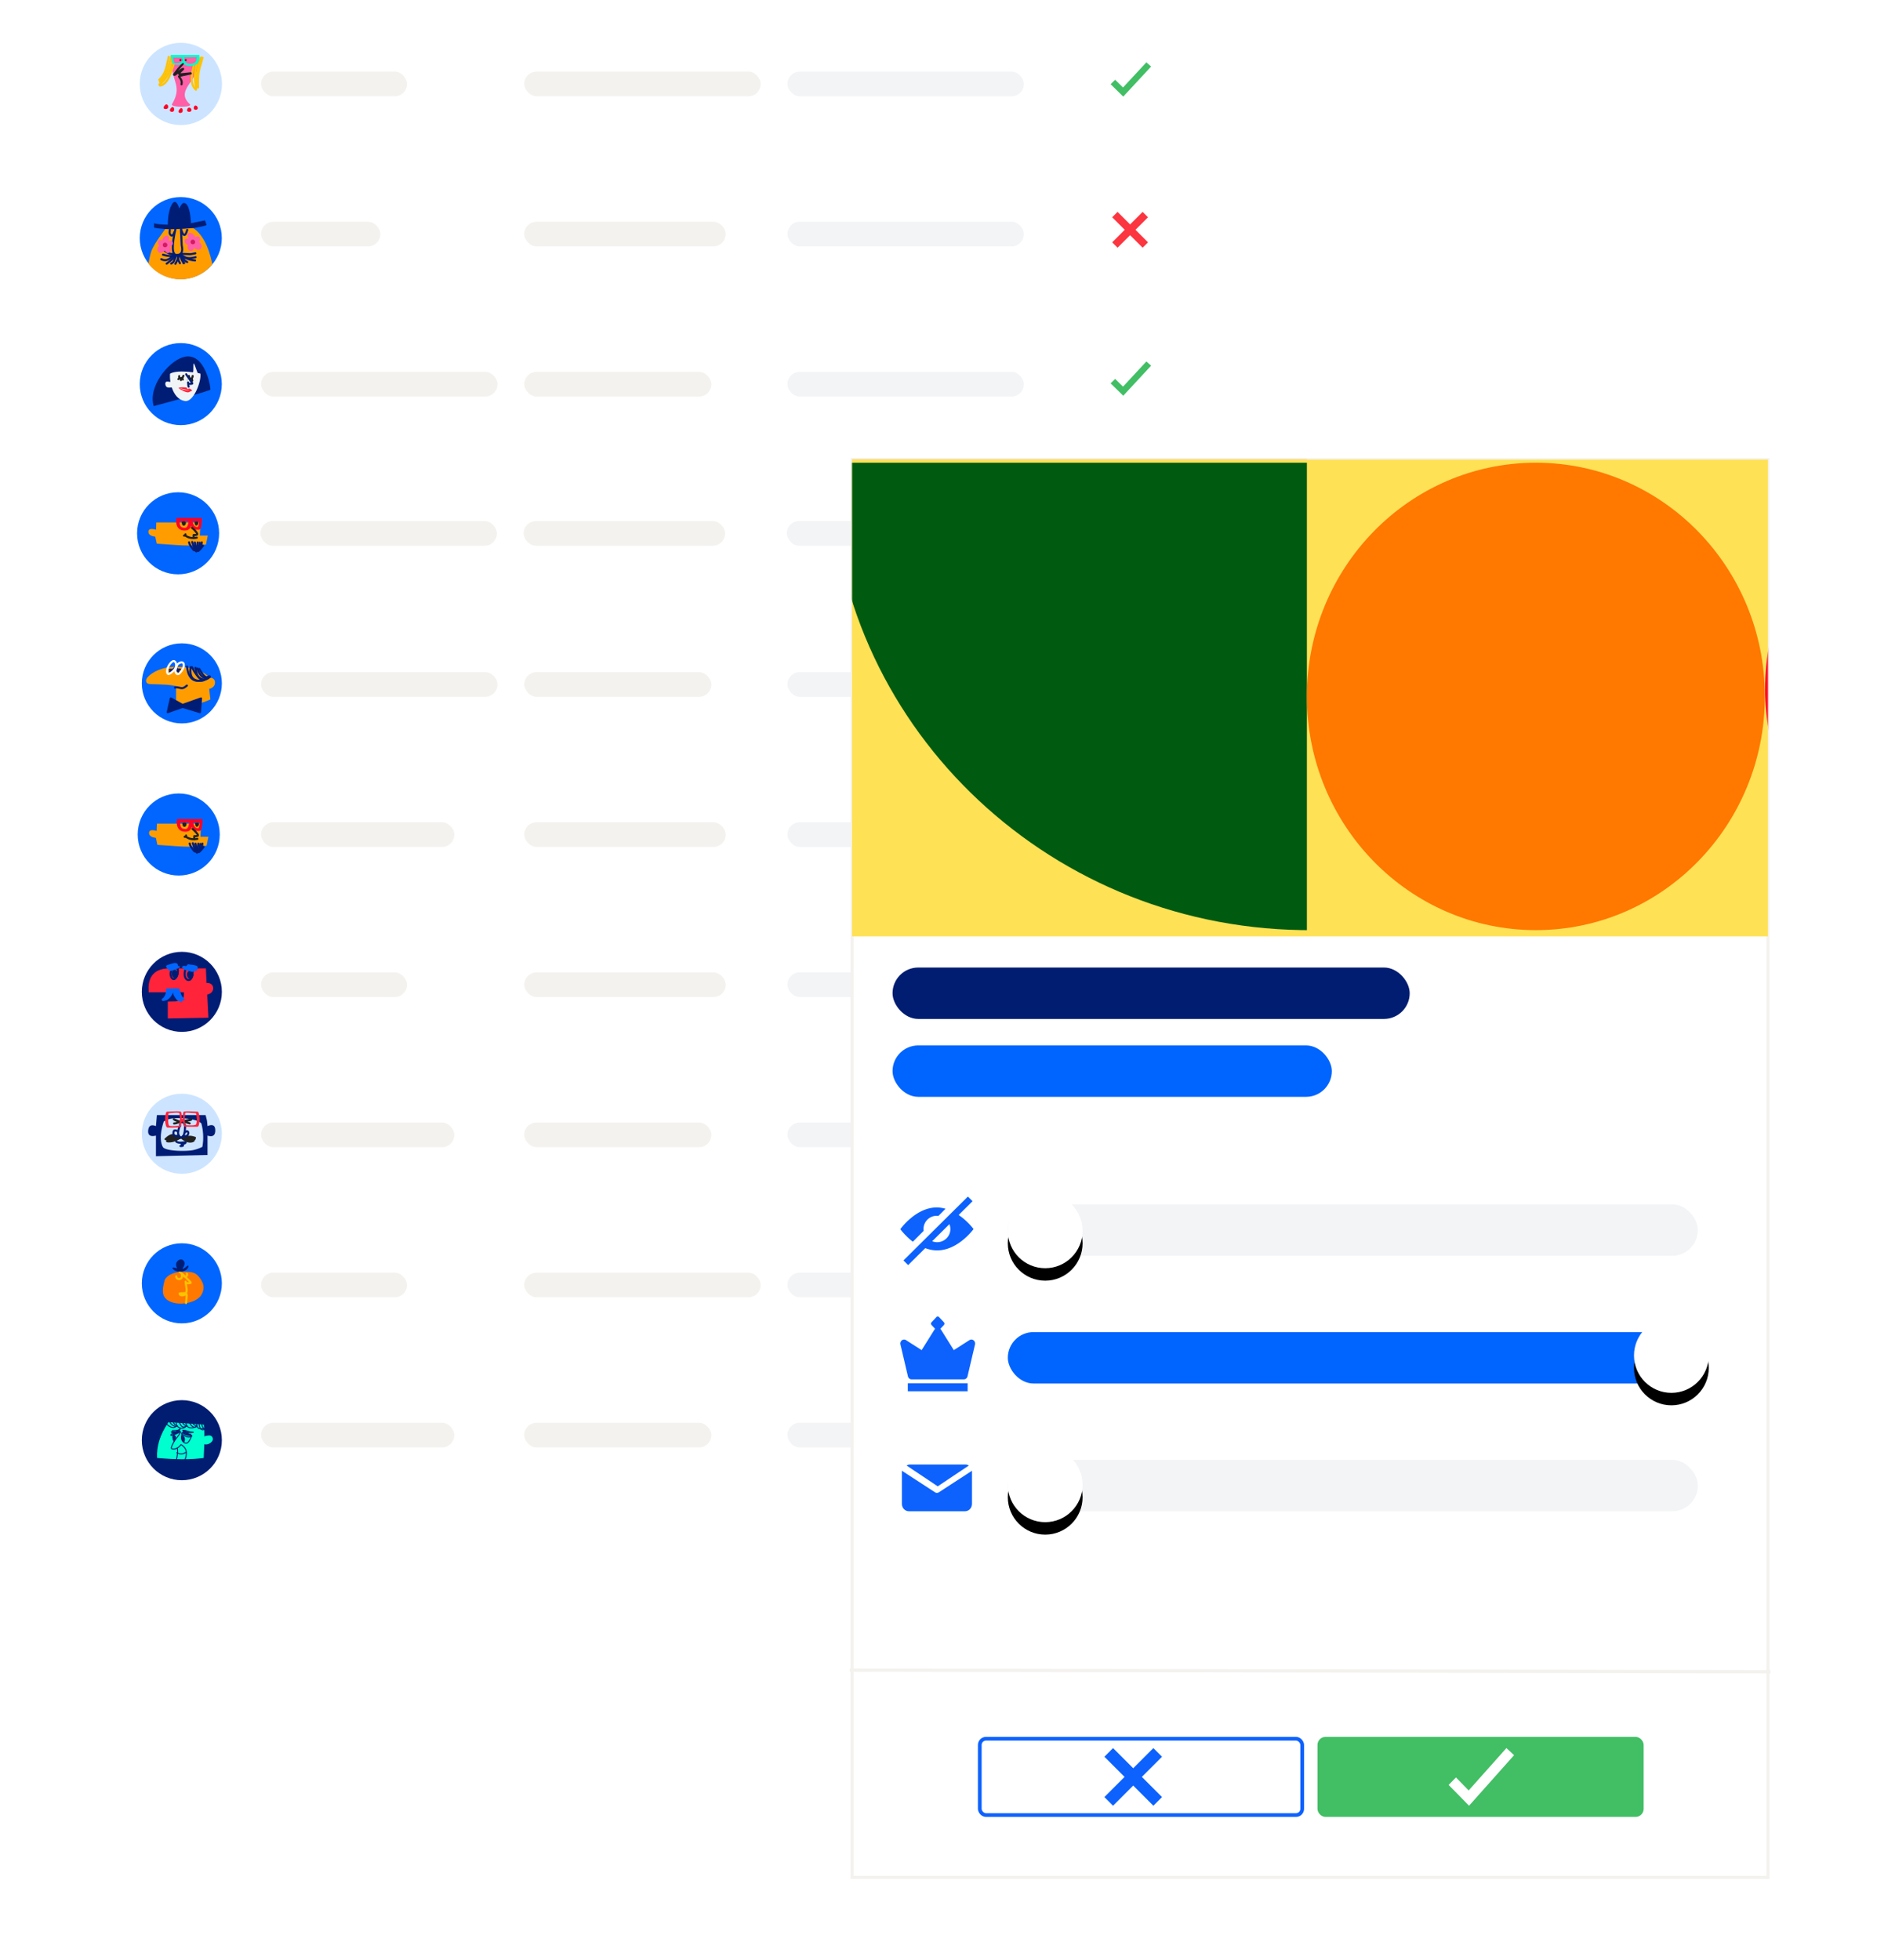 <svg xmlns="http://www.w3.org/2000/svg" xmlns:xlink="http://www.w3.org/1999/xlink" width="1205" height="1258" xmlns:v="https://vecta.io/nano"><style><![CDATA[.B{stroke-linejoin:round}.C{stroke-width:1.32}.D{stroke-linecap:round}.E{fill:#fff}.F{fill-rule:nonzero}.G{fill:#f2f4f6}.H{stroke:#001d75}.I{fill:#f4f2ee}.J{stroke:#212121}.K{fill:#001d75}.L{fill:#06f}.M{fill:#ff9d00}.N{fill:#212121}.O{fill:#ff0025}.P{stroke:#ffc200}.Q{fill:#ff243a}.R{fill:#001d71}.S{fill:#42be65}.T{fill:#0d62fe}.U{filter:url(#E)}]]></style><defs><filter x="-9.1%" y="-1.1%" width="110.6%" height="102.2%" id="A"><feOffset dy="1" in="SourceAlpha"/><feGaussianBlur stdDeviation="2"/><feColorMatrix values="0 0 0 0 0 0 0 0 0 0.161 0 0 0 0 0.349 0 0 0 0.1 0" result="C"/><feMerge><feMergeNode in="C"/><feMergeNode in="SourceGraphic"/></feMerge></filter><filter x="-19.0%" y="-200.0%" width="138.0%" height="500.0%" ><feOffset dy="24" in="SourceAlpha"/><feGaussianBlur stdDeviation="16"/><feColorMatrix values="0 0 0 0 0.352 0 0 0 0 0.352 0 0 0 0 0.352 0 0 0 0.1 0" result="C"/><feMerge><feMergeNode in="C"/><feMergeNode in="SourceGraphic"/></feMerge></filter><filter x="-15.5%" y="-10.2%" width="131.1%" height="120.4%" id="C"><feOffset dy="16" in="SourceAlpha"/><feGaussianBlur stdDeviation="16"/><feColorMatrix values="0 0 0 0 0 0 0 0 0 0.161 0 0 0 0 0.349 0 0 0 0.1 0" result="C"/><feMerge><feMergeNode in="C"/><feMergeNode in="SourceGraphic"/></feMerge></filter><circle id="D" cx="126" cy="169" r="24"/><filter x="-58.3%" y="-41.7%" width="216.7%" height="216.7%" id="E"><feOffset dy="8" in="SourceAlpha"/><feGaussianBlur stdDeviation="8"/><feColorMatrix values="0 0 0 0 0 0 0 0 0 0.161 0 0 0 0 0.349 0 0 0 0.1 0"/></filter><circle id="F" cx="528" cy="249" r="24"/><circle id="G" cx="126" cy="332" r="24"/><path id="H" d="M0 0h588v306H0z"/><path id="I" d="M0 0h705v88.44H0z"/><path id="J" d="M26.34 0C11.793 0 0 11.793 0 26.34s11.793 26.34 26.34 26.34 26.34-11.793 26.34-26.34S40.888 0 26.34 0z"/><path id="K" d="M25.433 17.722c3.122 0 6.957-.196 11.505-.59l1.18-5.792h-5.113l.393-8.443H5.078L4.905 7.58C1.635 6.67 0 7.097 0 8.865s1.463 2.822 4.4 3.164l.983 4.516c10.25.785 16.937 1.178 20.06 1.178z"/><path id="L" d="M.2.672c-.14 2.465 2.05 3.093 2.658.824C3.323-.235.797-.4 0 .672"/><path id="M" d="M8.455.28c.043.525.01 1.06.13 1.574.51 2.226 3.29.066 1.815-1.794"/><path id="N" d="M34.106.001c.606 0-.11 5.4-.492 6.495-.483 1.377-1.622 1.08-2.852 1.08a9.02 9.02 0 0 1-1.025-.047c-.51-.62-1.173-1.313-1.892-1.94l-.55-.456.136.798-.175-.278c-.745 1.88-2.246 2.414-4.067 2.414-4.2 0-5.89-3.207-5.217-8.066h16.132zm-8.366 2.19H20.05v.028c-.072 1.167.06 2.072.373 2.72l.188.328c.496.732 1.38 1.114 2.78 1.114.953 0 1.608-.612 2.026-2.115l.113-.454.08-.462.078-.62.054-.538zm6.757 0h-4.214c.598 2.452 1.388 3.518 2.854 3.678l.413.02c.06 0 .09-.013.147-.066.118-.112.247-.334.366-.673.194-.553.33-1.33.4-2.32l.035-.64z"/><path id="O" d="M27.953 6.314c1.978 1.562 3.73 3.835 3.43 4.2-.393.49-1.816.592-2.163.393-.28-.16-.153.057-.153 1.887"/><path id="P" d="M23.633 11.268c2.316 1.718 4.886 1.936 7.424 1.415"/><path id="Q" d="M26.113 15.677c.496 1.983 1.667 3.233 2.906 4.893"/><path id="R" d="M28.138 15.46c1.354 4.284 1.053 2.457 1.36 5.387"/><path id="S" d="M29.823 15.77c.405 4.165.356 2.433.356 5.186"/><path id="T" d="M32.87 15.924c-.11 2.02-.644 3.63-1.654 5.37"/><path id="U" d="M34.244 15.723c-.185 1.97-.746 3.866-2.072 5.402"/><path id="V" d="M35.002 17.838c-1.637 2.193-1.835 2.866-4.282 3.442"/><path id="W" d="M25.698 0C11.505 0 0 11.505 0 25.698s11.505 25.698 25.698 25.698S51.396 39.89 51.396 25.698 39.89 0 25.698 0z"/><path id="X" d="M12.992 3.144c-.064 1.015.924 1.274 1.198.34.21-.713-.93-.78-1.29-.34"/><path id="Y" d="M4.036 9.15c-.154-1.007.025-1.7.535-2.082.928-.693 2.176.496 2.302 1.377.15 1.042-.667 2.663-1.452 2.4-.75-.25-1.212-.816-1.385-1.697z"/></defs><g transform="translate(62 8)" fill="none" fill-rule="evenodd"><g filter="url(#A)"><g transform="translate(0 481.8)"><use xlink:href="#I" class="E"/><g transform="translate(26.4 18.48)"><use xlink:href="#J" class="F L"/><g transform="translate(7.27 16.448)"><g transform="translate(0 .007)"><use xlink:href="#K" class="M"/><g transform="translate(21.203 2.12)" class="N"><use xlink:href="#L"/><use xlink:href="#M"/></g><use xlink:href="#N" class="F O"/><g class="B C D J"><use xlink:href="#O"/><use xlink:href="#P"/></g><g class="H B C D"><use xlink:href="#Q"/><use xlink:href="#R"/><use xlink:href="#S"/><path d="M31.616 15.77l-.928 5.695"/><use xlink:href="#T"/><use xlink:href="#U"/><use xlink:href="#V"/></g><path d="M23.8 10.55c-.148.398-.443.79-.935.813" class="B C D J"/></g></g></g><g class="I"><rect x="274.56" y="36.96" width="129.36" height="15.84" rx="7.92"/><rect x="105.6" y="36.96" width="124.08" height="15.84" rx="7.92"/></g><rect x="443.52" y="36.96" width="151.8" height="15.84" rx="7.92" class="G"/></g><g transform="translate(0 770.88)"><use xlink:href="#I" class="E"/><g transform="translate(29.04 18.12)"><use xlink:href="#W" class="F L"/><g transform="translate(13.489 10.349)"><g transform="translate(0 7.907)"><path d="M1.888 4.198C4.966.358 10.754-.158 15.59.034s6.472 1.344 8.895 5.063 1.882 6.618.503 9.364C21.756 20.896 6.5 22.878 1.466 16.824-1.222 13.598.46 8.442 1.24 5.123l.65-.925z" fill="#ff7800"/><g class="B C D P"><path d="M12.994 2.047c.9 2.174 3.396.718 2.406-.822"/><path d="M10.717.175c1.746.886 2.874 2.447 4.33 3.8l2.335 2.324c.216.24.633.525.507.82-.115.27-2.855.476-3.096.037-.124-.227-.16-1.016-.152-.758.077 2.376 1.038 4.857.47 6.783-.305 1.03-4.566.326-4.392.94.37 1.302 1.863 1.403 4.48.305.26.527.107 1.168.076 1.752l-.38 3.94"/><path d="M8.616 2.932c-.187 1.473 1.832 2.404 3.143 1.32.88-.73.405-1.675.39-2.676"/></g></g><path d="M9.135 5.642c-.632-1.22-.942-2.762-.13-4.04 1.216-1.916 3.8-2.34 4.8-.015.776 1.805-1.1 4.035-1.048 4.26C13.05 7.125 17.212 2 16.41 4.74c-1.002 3.42-6.674 4-9.158 2.08s-.143-1.895 1.37-1.184l.514.005z" class="K"/></g></g><g class="I"><rect x="274.56" y="36.96" width="151.8" height="15.84" rx="7.92"/><rect x="105.6" y="36.96" width="93.72" height="15.84" rx="7.92"/></g><rect x="443.52" y="36.96" width="151.8" height="15.84" rx="7.92" class="G"/></g><g transform="translate(0 674.52)"><use xlink:href="#I" class="E"/><g transform="translate(29.04 18.48)"><use xlink:href="#W" fill="#cce4ff" class="F"/><g transform="translate(4.07 11.279)"><path d="M36.885 2.44l.786 3.136c.14.628.286 1.935.437 3.92 3.318-1.394 4.978-.465 4.978 2.788s-1.66 4.356-4.978 3.31v12.46L5 28.838V15.595c-3.6.87-5.27-.232-4.978-3.31S1.983 8.277 5 9.496l.61-7.057h31.263zM9.988 6.62c-2.27 7.086-2.474 12.488-.61 16.205 1.185 2.364 11.198 2.995 17.728 2.352 2.492-.245 5.054-1.03 7.685-2.352.453-2.404.627-4.872.524-7.405a35.96 35.96 0 0 0-1.135-7.58C32.606 6.1 28.763 4.995 22.65 4.53s-10.334.232-12.663 2.09z" class="K"/><g class="J B C D"><path d="M20.99 5.747l-5.225.53c1.23.235 2.337-.17 3.534-.32.346-.044.83-.306 1.046-.033.176.222-.533.224-.745.412-.503.447-.882 1.02-1.38 1.473-.32.29-.708.496-1.063.745" transform="matrix(.883 .469 -.469 .883 5.509 -7.791)"/><g transform="translate(10.806 12.717)"><path d="M1.098 7.3c.727-2.287 2.277-5.122 4.2-4.7.88.188.844-.202 1.498-.402.526-.16.483-.577 1.106-.673.094-.014-.195-.03-.285 0-.227.073-.262.226-.465.35-.338.21-.816.217-1.104.5L1.6 6.803c-.41.444.98-.716 1.412-1.14.762-.75 1.404-1.617 2.158-2.376.428-.43.88-.845 1.38-1.188.368-.253.74-.27 1.157-.43.145-.056-.46.023-.333.112.22.155.985-.173.808.03-1.318 1.524-3.818 3.102-5.298 4.7-.236.253-.802 1.114-.54.887L7.14 2.81c.18-.165.385-.303.603-.412.293-.147.955-.675.92-.35-.045.414-.687.484-.968.792-1.13 1.244-.8 1.435-2 2.455L2.89 7.466c-.157.14-.47.635-.27.57C4.94 7.284 7.04 5.116 8.313 3.14c.1-.14-.027-.364.08-.49.127-.15.693-.117.54-.238v-.38c-.087-.07-.2.095-.3.143" transform="matrix(.883 .469 -.469 .883 2.83 -1.802)"/><path d="M11.004 2.832C12.39 4.98 14.15 7.126 17 7.267c.258.013-.37-.365-.587-.507-.76-.5-1.627-.837-2.332-1.4-.873-.71-3.347-2.954-2.364-2.407 1.576.876 2.718 2.377 4.188 3.42.52.37 1.13.615 1.745.792.344.1-.635-.338-.92-.554l-2.95-2.376c-.686-.6-1.214-1.007-1.77-1.73-.3-.39.58.447.992.717.588.386 1.252.652 1.824 1.062.554.397.986.947 1.54 1.346.484.35.988.7 1.554.887.135.045-.03-.295-.11-.412a3.85 3.85 0 0 0-.745-.807l-2.87-2.06c-.323-.215-1.39-.69-1.03-.54l2.506 1.157c.757.434 1.442.984 2.14 1.505.16.118.317.248.43.412.03.044-.115.014-.16-.016l-1.142-.666-1.95-1.44c-.734-.472-1.54-.825-2.284-1.283-.118-.073-.807.15-.69.075.313-.204 1.547.508 1.76.606 1.897.87 2.995.822 4.768 2.203.215.168.777.407.57.586-.327.284-.967-.23-1.3.047-.348.3 1.933.834-.08.5-.267-.046-.554-.084-.777-.238-5.812-4.03-1.954-2.033-4.996-3.532" transform="matrix(.946 -.326 .326 .946 -.743 5.171)"/></g></g><g class="B C D"><g class="H"><path d="M19.193 12.895c-.7-.332-1.467-.798-2.315-.535-.713.22-.653 1.684-.628 2.074.1 1.406 1.9 1.9 2.97 1.357"/><path d="M23.49 13.605c2.586-2.332 3.088 1.348 1.092 2.225-.707.31-1.322.17-2.053.117"/><path d="M20.473 8.38c.177 2.607.05-1.09-1.19 4.445-.48 2.136 1.29 5.527 3.187 3.053 1.007-1.312 1.08-3.2 1.157-4.825.043-.915.277-2.81-.84-3.37-.907-2.044-1.127-2.69-.662-1.934"/></g><path d="M23.407 5.975c1.406-.042 2.826.077 4.217-.125 1.104-.16-2.23-.032-3.346-.001-.393.01-1.083-.256-1.173.126-.093.395.616.54.967.744.774.452 1.597.813 2.395 1.22" transform="matrix(.985 -.174 .174 .985 -.803 4.527)" class="J"/></g><path d="M18.284 0c.736 0 1.482.053 2.24.16l.142.02a.7.7 0 0 1 .586.576 21.57 21.57 0 0 1 .273 4.166c.198.143.458.11.782-.098a21.55 21.55 0 0 1 .276-4.068.7.7 0 0 1 .563-.572L23.17.18l.142-.02C24.07.053 24.818 0 25.554 0l.173.001 5.86.234c.312.016.585.214.695.504l.01.024.03.085c.44 1.307.658 2.766.658 4.38 0 1.54-.204 2.88-.613 4.02a1.05 1.05 0 0 1-.949.693h-.027l-.42.003a94.37 94.37 0 0 1-2.216-.009l-.375-.007-4.6-.002c-.5.003-.93-.347-1.032-.833l-.005-.026-.024-.134-.283-2.1c-.335-.36-.68-.388-1.033-.084-.096.874-.243 1.745-.44 2.615l-.034.147c-.107.46-.5.8-.982.808l-2.092.074-2.385.07-.305.006-2.334.006-.21-.002a1.05 1.05 0 0 1-.975-.689c-.52-1.43-.778-2.945-.778-4.546 0-1.613.22-3.073.658-4.38l.03-.085c.104-.303.383-.512.704-.528l.992-.05L18.284 0zm-.873.87l-.138.005-3.678.335-.257.03a.35.35 0 0 0-.306.313l-.02.213c-.318 3.464-.22 5.866.293 7.205.228.594 2.47.68 6.724.26l.038-.324.304-4.28-.001-.037c-.03-.955-.143-2.138-.34-3.55C19.258.897 18.385.84 17.41.87zm8.034 0L25.35.868c-.915-.026-1.43.034-1.543.177l-.026.19-.315 3.358-.002.088c-.02.954.086 2.355.322 4.203 4.43.246 6.758.072 6.986-.523.523-1.364.54-3.636.048-6.818a.35.35 0 0 0-.313-.294l-.775-.07-4.286-.31z" class="Q"/><path d="M18 19.398c1.747 1.424 4.897.357 6.074.474.062.006.054.155 0 .186l-.394.393c-.263.153-.55.278-.85.33-.457.08-1.1-.3-1.39.062-.218.272.592.39.81.662.748.945-1.33.776-1.514.786" class="B C D H"/></g></g><g class="I"><rect x="274.56" y="36.96" width="120.12" height="15.84" rx="7.92"/><rect x="105.6" y="36.96" width="124.08" height="15.84" rx="7.92"/></g><rect x="443.52" y="36.96" width="151.8" height="15.84" rx="7.92" class="G"/></g><g transform="translate(0 578.16)"><use xlink:href="#I" class="E"/><g class="I"><rect x="274.56" y="36.96" width="129.36" height="15.84" rx="7.92"/><rect x="105.6" y="36.96" width="93.72" height="15.84" rx="7.92"/></g><rect x="443.52" y="36.96" width="151.8" height="15.84" rx="7.92" class="G"/></g><g transform="translate(0 867.24)"><use xlink:href="#I" class="E"/><path fill="#fb3640" d="M675 35.215l-3.455-3.455-8.045 8.047-8.045-8.047L652 35.215l8.045 8.045L652 51.305l3.455 3.455 8.045-8.045 8.045 8.045L675 51.305l-8.045-8.045z"/><g class="I"><rect x="274.56" y="36.96" width="120.12" height="15.84" rx="7.92"/><rect x="105.6" y="36.96" width="124.08" height="15.84" rx="7.92"/></g><rect x="443.52" y="36.96" width="151.8" height="15.84" rx="7.92" class="G"/></g><use xlink:href="#I" class="E"/><g transform="translate(27.72 18.48)"><path d="M26.4 0C11.82 0 0 11.82 0 26.4s11.82 26.4 26.4 26.4 26.4-11.82 26.4-26.4S40.98 0 26.4 0z" fill="#cce4ff" class="F"/><g transform="translate(12.543 7.645)"><g transform="translate(8.004 .478)" fill="#ff5fa7"><path d="M17.68 3.07c-.626 13.938-15.8 19.106-6.1 28.19 2.318 2.17-12.7 2.2-11.42 0C7.042 19.514-.154 17.008.003 4.323A15.65 15.65 0 0 1 .608.136C8.162-.078 13.696.117 17.2.72c.28.048.436.83.47 2.35z"/></g><g class="B C D P"><path d="M27.714 1.91c-.83 3.61-2.413 7.313-2.718 11.022-.222 2.688-.1 5.394-.15 8.09"/><path d="M26.758 1.792c-1.865 4.7-2.588 8.9-2.764 13.98-.138 3.982-.537 3 .258 4.657"/><path d="M24.25 4.66c-1.75 7.223-1.83 9.558-.606 16.963"/><path d="M23.533 22.458c-4.34-3.9-2.523-10.708-1.36-15.53"/></g><path d="M15.116 3.464c.264 1.304.192 2.178-.216 2.622-2.166 2.36-3.01 3.267-5.445 6.626-.033.046-.023.166.033.167.27.003.572-.006.795-.16 1.562-1.07 2.77-2.694 4.5-3.465 2.328-1.038-3.194 2.55-1.857 3.248.546.286 10.093-1.028 7.006-.412s-7.67 1.47-7.286 1.972c1.605 2.095 2 3.054 1.605 4.93" class="B C D J"/><g class="P B C D"><path d="M9.318 5.973C7.916 9.7 6.04 18.778.518 19.83c-.07.013-.106-.095-.16-.142"/><path d="M8.48 3.464C7.212 9.757 5.336 15.317.12 18.994"/><path d="M7.765 1.075c-1.62 5.86-2.44 12.23-7.406 16.246"/><path d="M6.092 1.314C4.594 7.598 4.43 11.733 0 16.127"/></g><path d="M7.623.052c-.677 0 .407 4.177.832 5.142.36.816 1.35 1.23 2.97 1.247 1.793.055 3.04-.354 3.74-1.228l.107-.138c.832 1.67 2.51 2.145 4.543 2.145 4.703 0 6.58-2.85 5.827-7.167H7.623zm8.302 1.595l7.998-.112.002.03c.106 1.376-.133 2.4-.67 3.08L23.2 4.7c-.643.756-1.84 1.15-3.653 1.15-1.24 0-2.688-.485-3.314-2.034l-.146-.438c-.07-.263-.066-.68-.104-1.18l-.058-.562zm-7.038.135h5.803l-.01.854c-.047 1.92-.455 2.778-3.856 2.847l-.634.006c-.082 0-.125-.013-.202-.066-.162-.112-.34-.334-.504-.674-.267-.554-.453-1.33-.55-2.324l-.048-.643z" fill="#00ffce" class="F"/><g class="N"><use xlink:href="#X" transform="matrix(-1 0 0 1 27.117 0)"/><use xlink:href="#X" x="3.464" transform="matrix(-1 0 0 1 34.045 0)"/></g><g class="O"><path d="M2.972 34.245c.767 1.123 3.985.832 2.26-1.444s-3.028.32-2.26 1.444z" transform="matrix(-1 0 0 1 8.481 0)"/><path d="M7.095 36.17c.788 1.084 3.667.394 1.894-1.803s-2.683.72-1.894 1.803z" transform="matrix(-1 0 0 1 16.366 0)"/><path d="M12.6 36.815c.798 1.125 3.665.616 1.872-1.665s-2.67.54-1.872 1.665z" transform="matrix(-1 0 0 1 27.356 0)"/><path d="M17.986 36.116c.81 1.107 3.57.53 2.392-1.424s-3.203.316-2.392 1.424z" transform="matrix(-1 0 0 1 38.465 0)"/><path d="M22.263 34.797c.77 1.095 3.155.57 2.272-1.408s-3.042.313-2.272 1.408z" transform="matrix(-1 0 0 1 46.827 0)"/></g></g></g><g class="I"><rect x="274.56" y="36.96" width="151.8" height="15.84" rx="7.92"/><rect x="105.6" y="36.96" width="93.72" height="15.84" rx="7.92"/></g><rect x="443.52" y="36.96" width="151.8" height="15.84" rx="7.92" class="G"/><g transform="translate(0 192.72)"><use xlink:href="#I" class="E"/><g class="I"><rect x="274.56" y="36.96" width="120.12" height="15.84" rx="7.92"/><rect x="105.6" y="36.96" width="151.8" height="15.84" rx="7.92"/></g><rect x="443.52" y="36.96" width="151.8" height="15.84" rx="7.92" class="G"/></g><g transform="translate(0 289.08)"><use xlink:href="#I" class="E"/><g transform="translate(26 17.88)"><use xlink:href="#J" class="F L"/><g transform="translate(7.27 16.448)"><g transform="translate(0 .007)"><use xlink:href="#K" class="M"/><g transform="translate(21.203 2.12)" class="N"><use xlink:href="#L"/><use xlink:href="#M"/></g><use xlink:href="#N" class="F O"/><g class="B C D J"><use xlink:href="#O"/><use xlink:href="#P"/></g><g class="H B C D"><use xlink:href="#Q"/><use xlink:href="#R"/><use xlink:href="#S"/><path d="M31.616 15.77l-.928 5.695"/><use xlink:href="#T"/><use xlink:href="#U"/><use xlink:href="#V"/></g><path d="M23.8 10.55c-.148.398-.443.79-.935.813" class="B C D J"/></g></g></g><g class="I"><rect x="274.16" y="36.36" width="129.36" height="15.84" rx="7.92"/><rect x="105.2" y="36.36" width="151.8" height="15.84" rx="7.92"/></g><rect x="443.12" y="36.36" width="151.8" height="15.84" rx="7.92" class="G"/></g><g transform="translate(0 96.36)"><use xlink:href="#I" class="E"/><g class="I"><rect x="274.56" y="36.96" width="129.36" height="15.84" rx="7.92"/><rect x="105.6" y="36.96" width="76.56" height="15.84" rx="7.92"/></g><rect x="443.52" y="36.96" width="151.8" height="15.84" rx="7.92" class="G"/></g><g transform="translate(0 385.44)"><use xlink:href="#I" class="E"/><g class="I"><rect x="274.56" y="36.96" width="120.12" height="15.84" rx="7.92"/><rect x="105.6" y="36.96" width="151.8" height="15.84" rx="7.92"/></g><rect x="443.52" y="36.96" width="151.8" height="15.84" rx="7.92" class="G"/></g><g transform="translate(27.72 211.2)"><use xlink:href="#J" class="F L"/><g transform="translate(1.669 5.602)"><path d="M2.963 29.743c.03-13.022 17.27-24.56 27.18-24.552 15.05.012 11.313 25.136 10.622 25.183-4.26.292-16.862.082-37.803-.63z" transform="matrix(.956 -.292 .292 .956 -4.242 7.306)" class="K"/><g transform="translate(14.66 7.39)" fill="#f1f4f6"><path d="M22.607 6.666c.65 5.183-4.426 18.265-9.786 17.546-4.502-.604-7.124-4.427-8.512-8.52C4.074 15 .596 16.805.12 13.587S3.437 12.39 3.337 11.8C3.004 9.824 3.03 8.15 3.08 6.8c.008-.21 1.144-.865 3.573-1.25 1.087-.173 2.433-.292 4.052-.294 2.3-.003 4.89.224 7.058.5.623.08.053-5.728.59-5.645.548.084 2.202 6.057 2.628 6.136 1 .184 1.615.34 1.624.41z"/></g><g transform="translate(22.765 14.422)"><g transform="translate(6.555 1.073)" class="B C D J"><path d="M.596 0C.9 2.825 2.98 1.896 2.98.01"/><path d="M.715 1.55L0 2.503"/><path d="M1.788 1.907l-.477 1.55"/><path d="M2.384 1.67l.358 1.31"/></g><path d="M5.363 0l3.51 5.162c.18.22.526.484.422.755-.096.25-2.372.438-2.572.034-.103-.21-.133-.935-.127-.698.043 1.458.17 2.378.383 2.76" fill="#f3fff6" class="B C D H"/><g transform="translate(.358 .953)" class="B C D J"><path d="M.527.2C.082 2.073 2.724 2.3 3.218 0"/><path d="M.834 1.55L0 2.145"/><path d="M1.722 1.67L1.64 2.74"/><path d="M2.503 1.55l.358.834"/></g><path d="M4.962 8.4c.766-.145.858.962 1.394.646.27-.16.417-.558.73-.595.475-.057 1.222.154 2.24.63L7.483 10.74c-1.15 1.063-6 .016-7.21-.556l3.718.05c5.508-.856 4.268-.873-3.718-.05C1.357 9.06 4.196 8.554 4.962 8.4z" transform="matrix(.956 .292 -.292 .956 3.074 -.975)" class="Q"/></g></g></g><g transform="translate(27.72 117.48)"><use xlink:href="#J" class="F L"/><path d="M33.836 19.587C39.9 23.37 44.16 31.217 46.614 43.13c-4.83 5.904-12.172 9.67-20.393 9.67-8.36 0-15.808-3.894-20.634-9.966.444-2.998 1.045-5.642 1.802-7.938.818-2.48 3.413-6.733 7.785-12.76l1.335-1.82c6.227.333 11.67.1 16.26-.563l1.065-.164z" class="M"/><g class="B C D H"><path d="M13.8 39.875c3.593 1.85 5.907-.515 8.33-3.088"/><path d="M26.173 37.205c.494 2.135.804 3.473 2.027 5.196.03.04-.098.025-.147.037"/><path d="M30.466 41.737c-2.45-1.455-.978-.36-3.722-4.054"/><path d="M35.514 40.687c-3.328-.226-6.756-1.434-9.287-3.648"/><path d="M35.81 38.605c-1.753.25-5.33 2.038-9.508-1.806"/><path d="M35.68 36.08c-4.58.922-1.75.557-8.55.387"/><path d="M17.252 42.757c2.043-1.626 5.057-3.427 5.6-6.27"/><path d="M20.182 42.725c2.43-1.605.72-.273 3.5-5.48"/><path d="M22.874 42.868c1.84-3.584 1.234-1.82 2.01-5.226"/><path d="M25.788 42.456c-1.376-2.8-.87-1.197-1.204-4.893"/><path d="M28.543 42.32c-2.116-2.862-1.088-1.165-2.82-5.242"/><path d="M15.985 34.522c1.855 1.095 4.42 3.12 6.445 1.3"/><path d="M14.908 36.993c1.18.316 7.142 2.08 7.03-.934"/><path d="M19.282 21.096c-.14 1.27-.14 2.065 0 2.384.89 2.027 2.282 1.35 2.86-.834"/><path d="M23.096 19.666c-2.702 11.68-2.503 17.52.596 17.52s4.172-2.066 3.218-6.198l-.477-10.608c1.43 5.006 2.78 5.244 4.052.715" class="M"/></g><g stroke="#ff5fa7" fill="#ff5fa7" class="B C"><path d="M13.56 30.83c-.688-.355-1.086-.673-1.192-.953-.566-1.496.576-2.308 2.622-1.192.08-1.748.755-2.82 2.026-3.218s1.5.675.715 3.218c1.265-.188 2.06-.188 2.384 0 1.085.63.58 2.166-1.67 3.1 1.112.953 1.27 1.947.477 2.98s-1.748.556-2.86-1.43c-1.59 1.907-2.82 2.384-3.695 1.43s-.477-2.265 1.192-3.933z"/><path d="M31.202 29.117c-.722-.37-1.14-.704-1.25-.998-.594-1.565.605-2.415 2.75-1.247.083-1.83.792-2.952 2.126-3.368s1.584.707.75 3.368c1.327-.197 2.16-.197 2.5 0 1.14.66.6 2.267-1.75 3.243 1.167.998 1.334 2.038.5 3.12s-1.834.582-3-1.497c-1.667 1.996-2.96 2.495-3.876 1.497s-.5-2.37 1.25-4.117z" transform="matrix(-.988 .156 .156 .988 63.241 -4.977)"/></g><g fill="#d41c61"><circle cx="16.243" cy="30.771" r="1.49"/><circle cx="34.067" cy="28.842" r="1.49"/></g><path d="M34.696 19.88c4.908-.88 7.65-1.514 8.224-1.907l-1.073-2.98-8.94 1.788c-.556-8.66-2.106-12.99-4.648-12.99-.827 0-1.78 1.192-2.86 3.576-1.5-4.61-3.1-5.483-4.767-2.622s-2.543 7.19-2.622 12.99c-2.625-.084-4.57-.195-5.84-.332s-2.262-.344-2.98-.62v2.74c-.128.132.754.32 2.646.563a73.95 73.95 0 0 0 5.697.509c2.304.176 8.025-.063 17.163-.715z" class="K"/></g><g transform="translate(29.04 403.92)"><use xlink:href="#W" class="F L"/><g transform="translate(2.674 11.395)"><path d="M19.267 3.644c-5.834 0-11.05 1.544-14.943 4-1.577.995-2.828 2.09-3.55 3.087-.435.6-.7 1.185-.73 1.797-.053 1.037.615 1.886 1.633 2.098l.088.017c.665.126 1.642.174 3.923.233l2.068.055c2.437.068 3.423.112 4.98.218l.316.022.274.02c2.357.177 4.332.438 5.9.804l.11.026v9.128c.21 2.148 2.525 3.223 6.944 3.223s9.447-1.246 15.086-3.737l-.784-6.767.055-.014c.805-.215 1.486-.517 2.045-.92 1.06-.765 1.633-1.87 1.633-3.166 0-1.495-.84-2.622-2.274-2.997l-.056-.014c-.615-.15-1.322-.167-2.14-.06l-.094.013-.146-1.26-.515-.41C34.53 5.42 27.91 3.644 19.267 3.644z" class="F M"/><g class="B C D H"><path d="M15.255 5.58c2.263.133 1.908.183 3.525-1.393"/><path d="M15.475 6.737c1.78-.127 1.967-.807 3.187-2.303"/><path d="M19.44 4.346c.448 1.145 1.216 1.224 2.41 1.13"/><path d="M19.44 4.36c.263 2-.202 1.163 1.528 2.435"/></g><g stroke="#fff" class="B C"><path d="M16.37.694c2.12-1.943 3.21.638 2.982 2.303-.275 2-1.912 3.564-3.452 4.665-.02.015-1.367.923-1.762.572-.952-.844-.575-2.74-.176-3.872s1.424-2.765 2.41-3.667z"/><g class="D"><path d="M19.176 4.904c.35-1.075.584-2.432 1.542-3.198C22.778.06 24.767.604 24.2 3.437c-.3 1.55-1.6 3.38-2.732 4.46-1.468 1.4-2.746-.513-2.526-1.907.107-.676.362-1.32.543-1.98"/></g></g><g class="H B C D"><path d="M26.344 3.54c.483 2.83.753 4.995 2.644 7.232 2.77 3.278 8.928 1.904 11.5-.91"/><path d="M28.708 3.906c-.514 3.76-.202 8.013 4.553 8.654.33.044 2.522.163 3.334-.117 1.966-.678 2.047-1.087 3.92-2.61"/><path d="M29.575 3.936c1.662 3.44 6.093 11.435 10.53 6.234"/><path d="M31.778 4.346c.4 2.114.586 4.253 1.998 5.985 1.87 2.294 5.682 1.824 7.27-.41"/><path d="M32.864 4.728c1.066 2.692 3.082 7.207 6.74 5.706"/><path d="M34.172 5.007c.885 1.4 2.714 4.955 4.538 5.325.7.144 1.45-.02 2.174-.03"/><path d="M18.604 16.99c1.79-.63 3.235.668 5.067.337.886-.16 1.968-1.124 2.614-1.614"/></g></g><path d="M18.605 35.35l7.558 4.186 11.86-4.186-.698 8.837-11.163-3.372-9.535 3.372z" class="B C H K"/></g><g transform="translate(29.04 601.92)"><use xlink:href="#W" class="F K"/><g transform="translate(5.93 5.465)"><g transform="translate(0 6.744)"><path d="M12.348 12.21H.028C-.378 4.07 3.575 0 11.89 0h21.803l.388 9.44c2.823-.422 4.234.152 4.234 1.722s-1.298 2.507-3.894 2.81l.754 14.544-22.827.436v-7.688c4.554.02 7.492-.557 8.815-1.73s1.788-3.616 1.395-7.326h-10.21z" stroke="#ff243a" stroke-width="3.177" class="Q"/><g transform="translate(7.558 11.861)" stroke="#06f" class="B C D"><path d="M2.693.065C2.8 2.4 2.23 5.256 0 6.532"/><path d="M3.666.065C3.13 2.462 2.308 4.41.592 6.258"/><path d="M4.532.065C3.958 2.672 2.634 5.182.265 6.585"/><path d="M5.567.065C5.004 2.135 2.87 6.383.02 6.753"/><path d="M6.54.065c-.743 2.68-2.648 6.6-5.885 6.6"/><path d="M11.867 7.326c-.804.214-3.104-1.923-3.924-3.14-.547-.81-.867-2.177-.96-4.1"/><path d="M7.768.065c.398 2.368.192 5.368 2.294 6.82"/><path d="M8.522 0c-.43 1.182 1.68 6.402 2.877 6.573"/><path d="M9.068.065c.884 2.2 1.363 4.49 3.036 6.184"/><path d="M9.9.065c1.038 2.44 1.254 4.788 3.32 6.387"/><path d="M7.185.065c1.254 3.793 1.96 5.4 5.706 6.113"/></g></g><g transform="translate(9.971)" class="B C"><g class="H"><path d="M2.964 6.507c1.3-.512 2.544-1.21 3.903-1.537.19-.046.207.343.247.535.1.48.197.974.17 1.464-.08 1.444-.487 3.264-1.496 4.393-1.323 1.48-2.65.22-2.997-1.34-.353-1.588-.192-1.73.082-3.17l.09-.343z"/><path d="M12.33 5.075c.497.28.954.648 1.492.837.84.296 1.97-.023 2.604.604.492.488.14 1.385.1 2.077-.06 1.08-.443 3.378-1.624 3.862-1.923.788-3.185-1.3-3.263-2.938-.03-.657-.053-1.32.04-1.972.104-.72.366-1.41.55-2.114l.1-.357z"/><g class="K"><use xlink:href="#Y"/><use xlink:href="#Y" x="9.767" y="0.582"/></g></g><g stroke="#06f" class="D"><path d="M13.156 4.835c1.393-1.174 2.675-2.954 4.178-3.522 1.233-.466-4.518 4.02-3.34 3.206l-.675.948c5.553-3.836 4.545-4.76-.004.95-.926 1.162 1.937-2.092 2.95-2.985.59-.52 2.387-1.897 1.84-1.243-1.375 1.647-2.884 2.893-4.352 4.25-.478.44-1.994 1.415-1.48 1.14 1.044-.56 2.07-1.234 3.074-1.993 1.05-.794 3.304-4.693 3.086-2.662-.15 1.398-5.07 4.153-5.788 4.67-.213.153-.803.795-.59.64l4.206-3.272c.502-.354 2.042-1.213 1.557-.787l-.4.493c-4.073 3.582-6.914 5.557.23.235" transform="matrix(.616 .788 -.788 .616 9.609 -10.165)"/><path d="M1.563 1.395c1.378.6 5.202 2.208 5.165 3.312-.084 2.503-3.183-2.57-4.62-2.322-.058.01.006.2.06.23l.805.613L5.32 4.432c.393.224 1.51 1.076 1.14.787-1.103-.86-4.233-3.75-3.34-2.502l-1.9-.534c.955 1.335 2.328 1.93 3.527 2.806 4.29 3.134-2.843-2.753-3.53-1.833-.114.153.216.334.356.44l2.973 2.04c.494.312 2.013 1.12 1.52.804-.902-.577-3.508-2.484-2.75-1.59l-1.857-.366c.648.763 4.283 2.03 5.202 2.378" transform="matrix(.719 -.695 .695 .719 -1.756 3.91)"/></g></g></g></g><g transform="translate(29.04 889.68)"><use xlink:href="#W" class="F R"/><g transform="translate(9.768 12.093)"><path d="M7.37 2.037L29.957 3.61c.33 1.3.49 3.84.48 7.628l.056-.035c.296-.183.536-.298 1.034-.407l.067-.014c.646-.132 2.04-.297 2.577-.158 1.468.38 2.15 2.244 1.305 3.494-1.068 1.58-3.29 2.63-5.132 2.08l-.018.558-.37 8.27c-7.733 1.107-17.704 1.107-29.913 0C-.36 17.4 2.03 9.824 7.21 2.266l.158-.23z" fill="#00ffce"/><g class="K"><g class="F"><g transform="translate(5.464)"><path d="M.424.177a.31.31 0 0 1 .304.315L.726.53l-.01.15L.692 1l-.01.14-.023.71c.01.5.086.866.226 1.045.593.758 1.61 1.525 2.6 1.928 1.154.464 2.165.417 2.885-.214a.31.31 0 0 1 .437.029.31.31 0 0 1-.029.437c-.92.808-2.174.866-3.523.323C2.162 4.954 1.058 4.12.398 3.276.15 2.96.05 2.486.04 1.86c-.005-.258.006-.516.03-.834l.028-.36.01-.14L.11.48A.31.31 0 0 1 .424.177z"/><path d="M2.185.35a.31.31 0 0 1 .396.185c.694 1.91 1.29 2.79 2.56 3.426l.173.086.268.126c.24.107.46.188.663.24.41.104.69.074.843-.084l.015-.016a.31.31 0 0 1 .436-.034.31.31 0 0 1 .034.436c-.337.394-.853.457-1.48.298a4.58 4.58 0 0 1-.683-.239l-.08-.035-.426-.204-.04-.02C3.42 3.79 2.742 2.793 2 .747A.31.31 0 0 1 2.185.35z"/><path d="M4.558.047a.31.31 0 0 1 .37.233l.034.15c.253 1.096.465 1.753.796 2.335.433.76 1 1.21 1.82 1.342a.31.31 0 0 1 .255.355.31.31 0 0 1-.355.255C6.47 4.55 5.74 3.984 5.22 3.07c-.385-.676-.615-1.4-.896-2.653a.31.31 0 0 1 .233-.37z"/><path d="M6.716 1.018l.098-.53a.31.31 0 0 1 .35-.239.31.31 0 0 1 .261.334l-.003.02-.146.807-.06.4-.013.093c-.065.478-.086.843-.056 1.018.326 1.856 2.106 3.037 3.974 2.626.615-.135 1.016-.348 1.5-.755l.075-.065.762-.678a.31.31 0 0 1 .436.032.31.31 0 0 1-.032.436l-.05.044-.793.704c-.556.468-1.045.728-1.765.886-2.21.487-4.33-.92-4.716-3.123-.045-.26-.022-.666.052-1.208l.06-.397.017-.104.05-.292z"/><path d="M8.576.78a.31.31 0 0 1 .309.309l.001.34c.004.266.017.306.07.422l.01.022.73 1.313.062.116c.962 1.8 2.02 1.982 3.684.774a.31.31 0 0 1 .432.068.31.31 0 0 1-.068.432c-1.935 1.407-3.417 1.167-4.56-.92l-.146-.27-.706-1.274-.02-.042c-.106-.24-.1-.325-.1-.982A.31.31 0 0 1 8.576.78z"/><path d="M10.322.776a.31.31 0 0 1 .387.204c.563 1.82 1.402 2.787 2.92 3.147a.31.31 0 0 1 .23.373.31.31 0 0 1-.373.23c-1.757-.418-2.745-1.557-3.367-3.566a.31.31 0 0 1 .204-.387z"/><path d="M13.14.6a.31.31 0 0 1 .314.305v.08l-.008.37-.025.543c-.024.57-.013.856.06 1.185.31 1.412 1.324 2.196 2.753 2.3 1.317.105 2.79-.4 3.705-1.264a.31.31 0 0 1 .437.012.31.31 0 0 1-.012.437c-1.043.985-2.7 1.55-4.18 1.43-1.687-.134-2.937-1.1-3.308-2.795-.09-.405-.1-.733-.07-1.388l.023-.5.007-.42A.31.31 0 0 1 13.14.59z"/><path d="M15.158.504a.31.31 0 0 1 .305.314l-.001.044a2.68 2.68 0 0 1-.031.3l-.01.07c-.048.32-.05.443 0 .557a8.01 8.01 0 0 0 1.488 2.229c.75.766 1.5 1.097 2.2.902.16-.045.288-.12.55-.32l.156-.12.278-.196a.31.31 0 0 1 .427.097.31.31 0 0 1-.097.427l-.048.03-.166.12-.182.14c-.32.243-.494.346-.75.417-.96.268-1.917-.155-2.808-1.065-.66-.674-1.257-1.604-1.612-2.414-.1-.25-.11-.447-.052-.852l.023-.16.02-.22a.31.31 0 0 1 .314-.305z"/><path d="M17.067.614a.31.31 0 0 1 .365.242l.132.642.03.13.023.104c.38 1.668.8 2.035 2.617 2.216a.31.31 0 0 1 .277.338.31.31 0 0 1-.338.277l-.127-.013c-2-.218-2.6-.797-3.03-2.67l-.064-.292-.126-.6a.31.31 0 0 1 .242-.365z"/><path d="M19.95.745a.31.31 0 0 1 .322.296l.005.15.004.336v.63l.023 1 .002.036c.106 1.708.597 2.608 1.767 2.73.666.07 1.334.052 2.346-.035.343-.03.577-.12.86-.314l.04-.027.63-.48a.31.31 0 0 1 .432.068.31.31 0 0 1-.068.432l-.1.075-.52.397-.014.01c-.384.274-.727.413-1.204.454l-.18.015c-.95.077-1.61.088-2.28.02-.842-.087-1.443-.504-1.82-1.195-.29-.53-.437-1.194-.496-2.03l-.005-.08-.027-.956v-.8l-.008-.394a.31.31 0 0 1 .296-.322z"/><path d="M21.513.71a.31.31 0 0 1 .322.297l.004.114.01.433.005.86c.01.985.043 1.465.163 2.015.17.78.5 1.402 1.06 1.924.747.696 2.87-.12 2.914-1.053V5.27a.31.31 0 0 1 .309-.309.31.31 0 0 1 .309.309c0 1.5-2.816 2.596-3.955 1.535-.658-.613-1.047-1.348-1.243-2.245l-.016-.075c-.123-.596-.155-1.122-.162-2.188l-.003-.6-.002-.2-.012-.466a.31.31 0 0 1 .297-.322z"/><path d="M22.746 2.196a.31.31 0 0 1 .337-.279.31.31 0 0 1 .28.318l-.001.02c-.056.587.354 2.057.907 3.047.66 1.178 1.307 1.497 1.966.836a.31.31 0 0 1 .438 0 .31.31 0 0 1 0 .438c-.54.54-1.134.665-1.705.385-.458-.225-.873-.7-1.24-1.356-.61-1.09-1.052-2.68-.983-3.407z"/></g><path d="M14.575 6.145l.05-.025c.14-.065.236-.083.368-.02.15.07.207.214.192.353-.007.064-.028.124-.06.192-.077.16-.24.337-.458.518l-.05.042.015.01a.31.31 0 0 1 .13.292l-.003.02c-.005.026-.01.05-.02.07l-.002.004.025-.003c.007-.001.014-.001.024 0l.06.006.03.01c.08.024.1.037.19.166l.018.083c.012.06.012.08.002.116L15.08 8l.016.006c.065.025.122.072.158.137l.01.018a.31.31 0 0 1-.128.403l-.87.424-1.545.72-.494.218-.12.052c-.897.386-1.638.662-2.183.803-.334.086-.596.123-.797.1-.323-.037-.54-.253-.494-.583a1.14 1.14 0 0 1 .648-.899l.043-.02.002-.01c.002-.012.006-.025.01-.04l.02-.054.027-.04c.024-.035.03-.04.058-.062l.033-.022c.016-.01.022-.013.033-.018l.03-.01c.024-.008.046-.013.105-.022l.108-.017.403-.047.106-.01.034-.005.19-.03.13-.02-.045.002c-.648.03-1.2-.04-1.46-.26l-.02-.017c-.194-.18-.283-.392-.127-.607.096-.132.233-.182.432-.206l.034-.004c.222-.023.446-.016 1.02.018l.378.023c.447.025.694.026.87.002.257-.036.59-.142.935-.284l.034-.014-.09.01-1.255.085-.785.034-.73.044a.31.31 0 0 1-.333-.284.31.31 0 0 1 .284-.333l.157-.012.468-.027.894-.04c.937-.043 1.407-.086 1.968-.192.1-.02.278-.105.52-.25l.072-.044.14-.09.306-.196.065-.04.227-.13zm-3.47 3.568l-.16.007c-1.12.05-1.55.17-1.67.533l-.002.006h.005c.106-.003.26-.03.45-.076l.04-.01c.322-.083.728-.222 1.205-.407l.132-.052z"/></g><path d="M11.295 10.418c1.44.875.768 1.715.217 3.535-.618 2.043-1.33-.47-1.422-1.163-.26-1.97.14-2.76 1.205-2.372z"/><g class="F"><path d="M16.59 6.943l.302.025 1.26.1.097.01c.177.018.25.035.347.082l.016.008.045.022c.12.06.2.09.363.147l.102.034c.423.14 1.088.322 2.066.562l.07.017c.162.04.433.074.86.113l.708.063.15.015c.17.02.282.037.358.06a.39.39 0 0 1 .151.078.32.32 0 0 1 .029.466c-.075.08-.146.105-.3.135-.728.152-1.982.164-3.154.055L20 8.928l.002.002.635.396.08.044c.07.038.23.086.45.136l.07.016.513.104.042.01.035.008.015.004c.055.015.085.025.125.052l.034.025c.04.03.046.045.103.175l-.005.072c-.01.126-.02.152-.08.21l-.034.032-.004.003.204.05.117.032.007.002a.64.64 0 0 1 .099.045c.076.044.132.096.162.202a.34.34 0 0 1 .013.128l-.002.016.008.007.02.02c.143.157.112.392-.065.51-1.122.74-2.394.807-3.787.332-1.03-.35-2.007-.933-3.247-1.838a.31.31 0 0 1-.068-.432.31.31 0 0 1 .432-.068l.16.117c1.117.804 2.008 1.324 2.92 1.635.94.32 1.79.362 2.563.083l.046-.017-.067-.014-.547-.12-.078-.018-.036-.003c-.642-.06-1.097-.128-1.546-.24l-.052-.013c-.667-.17-1.252-.38-1.78-.643a1.87 1.87 0 0 1-.417-.291l-.078-.07-.072-.03-.988-.4-.13-.055a.53.53 0 0 1-.075-.039.29.29 0 0 1-.149-.21c-.023-.112.016-.222.095-.294a.31.31 0 0 1 .13-.073.38.38 0 0 1 .104-.014 1.58 1.58 0 0 1 .27.03l.333.073.016.004v-.002c-.043-.098-.07-.2-.083-.307l-.003-.03c-.014-.165.06-.278.173-.344l.005-.003-.013-.014-.017-.02c-.07-.09-.104-.21-.05-.33l.003-.007-.01-.001a.31.31 0 0 1-.263-.313l.001-.02a.31.31 0 0 1 .335-.282zm.843 1.8l.014.01c.318.228.817.456 1.47.673l.032.01-.072-.03-.124-.054-.14-.062-1.18-.547zm.688-1.057l.01.005a5.07 5.07 0 0 1 .771.434l.045.03.067.013 1.154.152.053.005-.3-.08-.882-.253-.113-.036-.085-.028-.303-.113-.027-.01-.087-.04-.037-.018-.065-.032c-.022-.01-.045-.014-.137-.023l-.066-.006z"/><path d="M15.814 9.925a.31.31 0 0 1 .436.033.31.31 0 0 1-.018.422l-.016.014c-.065.056-.116.184-.135.35-.065.58-.073 1.14-.017 1.67.182 1.732 1.644 3.148 3.13 2.73.36-.1.96-.8 1.55-1.808a12.62 12.62 0 0 0 .627-1.201l.035-.08c.15-.34.237-.61.24-.695v-.008a.31.31 0 0 1 .302-.317.31.31 0 0 1 .317.302c.01.36-.412 1.326-.96 2.264l-.03.05c-.673 1.14-1.342 1.927-1.915 2.09-1.91.54-3.694-1.188-3.912-3.26-.06-.577-.053-1.18.017-1.805.035-.307.14-.574.346-.75z"/><path d="M10.197 8.828c.21-.18.48-.136.718.002a.31.31 0 0 1 .112.423.31.31 0 0 1-.405.122l-.018-.01c-.01-.006-.023-.012-.034-.017l-.01-.004-.006.008c-.04.062-.07.153-.085.265l-.004.03a7.73 7.73 0 0 0-.016 1.671c.103.975.682 1.97 1.46 2.47a.31.31 0 0 1 .094.427.31.31 0 0 1-.427.094c-.94-.603-1.62-1.77-1.742-2.926-.06-.577-.054-1.18.016-1.805.034-.307.14-.574.346-.75z" transform="matrix(.974 .225 -.225 .974 2.874 -2.161)"/><path d="M14.753 8.262a.31.31 0 0 1 .408-.158.31.31 0 0 1 .158.408l-.043.097c-.487 1.078-1.023 1.88-2.233 3.477l-.317.417c-.936 1.238-1.39 1.898-1.808 2.702l-.537 1.043-.174.347-.244.517c-.218.484-.366.885-.432 1.19-.033.155-.043.276-.032.357.003.022.007.038.01.048l.001.002.036.02c1.426.75 4.157-.43 5.173-2.03l.03-.05c.286-.47.733-.522 1.197-.263.154.086.305.2.48.353l.058.052.393.358c1.417 1.146 2.142 2.59 2.26 4.306.1 1.442-.224 3.036-.912 4.873a.31.31 0 0 1-.398.181.31.31 0 0 1-.181-.398c1.41-3.764 1.237-6.493-1.087-8.423l-.07-.058c-.08-.065-.408-.37-.43-.39-.162-.145-.295-.247-.413-.313-.193-.108-.27-.104-.357.03l-.01.016c-.515.844-1.545 1.672-2.68 2.163-1.258.545-2.5.622-3.4.108-.33-.187-.383-.564-.274-1.072.077-.355.238-.792.473-1.312l.207-.442.088-.18.63-1.228c.468-.913.95-1.613 2.01-3l.32-.422c1.145-1.515 1.642-2.275 2.1-3.315z"/><path d="M12.975 18.416a.31.31 0 0 1 .356.254c.206 1.237.227 2.41.096 3.73l-.197 1.494-.034.213-.057.346-.294 1.71-.098.595a.31.31 0 0 1-.354.257.31.31 0 0 1-.257-.354l.04-.25.058-.35.084-.492.173-1 .078-.464.015-.095.226-1.67c.126-1.267.106-2.387-.1-3.567a.31.31 0 0 1 .254-.356z"/><path d="M18.544 21.112a.31.31 0 0 1 .421.121.31.31 0 0 1-.121.421l-.148.08c-2.398 1.305-3.698 1.362-6.095.22a.31.31 0 0 1-.146-.412.31.31 0 0 1 .412-.146l.134.063c2.168 1 3.263.917 5.542-.347z"/></g><path d="M16.014 10.07c1.44.875 2.315 2.332 1.764 4.152-.618 2.043-2.092-.738-2.184-1.43-.39-2.956.308-.898.308-2.357"/></g></g></g></g><path d="M659.103 54L651 46.06l2.908-2.85 5.054 4.952L673.957 32 677 34.71z" class="S"/><path fill="#fb3640" d="M675 131.455L671.545 128l-8.045 8.047-8.045-8.047-3.455 3.455 8.045 8.045-8.045 8.045 3.455 3.455 8.045-8.045 8.045 8.045 3.455-3.455-8.045-8.045z"/><path d="M659.103 246L651 238.06l2.908-2.85 5.054 4.952L673.957 224l3.043 2.7zm0 96L651 334.06l2.908-2.85 5.054 4.952L673.957 320l3.043 2.7zm0 96L651 430.06l2.908-2.85 5.054 4.952L673.957 416l3.043 2.7zm0 96L651 526.06l2.908-2.85 5.054 4.952L673.957 512l3.043 2.7zm0 96L651 622.06l2.908-2.85 5.054 4.952L673.957 608l3.043 2.7zm0 96L651 718.06l2.908-2.85 5.054 4.952L673.957 704l3.043 2.7z" class="S"/><g filter="url(#C)" transform="translate(483 271)"><path stroke="#f4f2ee" stroke-width="2" d="M2 0h588v910H2z" class="E"/><g transform="translate(84 821)"><g stroke-width="2.393" class="B"><rect stroke="#0d62fe" width="207" height="49" rx="4"/><rect stroke="#42be65" x="218" width="207" height="49" rx="4" class="S"/></g><path d="M314.1 43L301 29.648l4.697-4.792 8.164 8.33L338.085 6 343 10.556z" class="E"/><path d="M117 11.557L111.443 6 98.5 18.944 85.557 6 80 11.557 92.943 24.5 80 37.443 85.557 43 98.5 30.057 111.443 43 117 37.443 104.057 24.5z" class="T"/></g><g class="T"><path d="M76.2 592.89V598H37.8v-5.11h38.4zm-20.05-42.52c.468-.496 1.23-.496 1.697 0h0l3.103 3.303a1.34 1.34 0 0 1 0 1.806h0l-2.31 2.462c.115.115.266.18.358.327h0l8.33 13.3 10.037-6.41a2.28 2.28 0 0 1 2.664.138c.78.616 1.135 1.67.9 2.672h0l-4.8 20.434c-.266 1.137-1.226 1.934-2.328 1.934h0-33.6c-1.102 0-2.062-.797-2.328-1.934h0l-4.8-20.434c-.238-1 .118-2.056.9-2.672a2.28 2.28 0 0 1 2.662-.138h0l10.04 6.41 8.33-13.3c.09-.146.24-.212.358-.327h0l-2.314-2.462c-.466-.496-.466-1.3 0-1.806h0z"/><path d="M76.373 473l3.005 2.98-8.943 8.867c5.9 3.97 9.566 9.027 9.566 9.027s-9.876 13.693-23.373 13.693c-2.713 0-5.272-.57-7.643-1.454h0L38.005 517 35 514.017 76.373 473zM64.5 490.728L53.454 501.68a8.53 8.53 0 0 0 3.172.619c4.694 0 8.5-3.77 8.5-8.427 0-1.114-.23-2.172-.625-3.145h0zM56.344 480c1.976 0 3.86.32 5.656.838h0l-4.573 4.616c-.357-.05-.71-.1-1.082-.1-4.688 0-8.49 3.834-8.49 8.568 0 .373.05.733.098 1.092h0L41.033 502C36.04 498.19 33 493.923 33 493.923S42.866 480 56.344 480z"/><g transform="translate(34 645)"><path d="M23 14L43 .623C42.36.238 41.632 0 40.847 0H5.153C4.368 0 3.64.238 3 .623L23 14z"/><path d="M23.686 17.857c-.364.236-.774.354-1.186.354s-.823-.118-1.188-.354L.007 4c0 .024-.007.045-.007.064v21.22C0 27.885 2.018 30 4.5 30h36c2.482 0 4.5-2.115 4.5-4.716V4.064c0-.02-.007-.04-.007-.064L23.686 17.857z"/></g></g><g transform="translate(0 326)"><path stroke="#f4f2ee" stroke-width="2.106" stroke-linecap="square" d="M1.577 451l589 1" class="B"/><rect fill="#0064ff" x="28" y="50" width="282" height="33" rx="16.5"/><rect x="102" y="152" width="443" height="33" rx="16.5" class="G"/><use fill="#000" xlink:href="#D" class="U"/><use xlink:href="#D" class="E"/><rect fill="#0064ff" x="102" y="234" width="443" height="33" rx="16.5"/><use fill="#000" xlink:href="#F" class="U"/><use xlink:href="#F" class="E"/><rect x="102" y="316" width="443" height="33" rx="16.5" class="G"/><use fill="#000" xlink:href="#G" class="U"/><use xlink:href="#G" class="E"/><rect x="28" width="332" height="33" rx="16.5" class="R"/></g><g transform="translate(2)"><mask id="Z" class="E"><use xlink:href="#H"/></mask><use fill="#ffe156" xlink:href="#H"/><g mask="url(#Z)"><g transform="translate(-296 -606)"><g transform="translate(2 4)"><path d="M880.43 303.5v296.394H587.127l.028-3.486c2.577-160.585 130.917-290.276 289.83-292.88l3.445-.03z" fill="#00173a"/><ellipse fill="#ffa300" cx="1026.802" cy="453.843" rx="146.652" ry="148.196"/><ellipse fill="#ff0034" cx="1026.802" cy="749.138" rx="146.652" ry="148.196"/><ellipse cx="146.652" cy="750.766" rx="146.652" ry="148.196" class="T"/></g><path d="M588 908V608H282l.03 3.528c2.688 162.54 136.584 293.808 302.375 296.443L588 908z" fill="#005b11"/><circle cx="151" cy="459" r="147" class="R"/><path d="M588 306v300H282l.03-3.528c2.688-162.54 136.584-293.808 302.375-296.443L588 306z" fill="#ffa300"/><ellipse fill="#ff7800" transform="matrix(1 0 0 -1 0 1516)" cx="735" cy="758" rx="147" ry="150"/></g></g></g></g></g></svg>